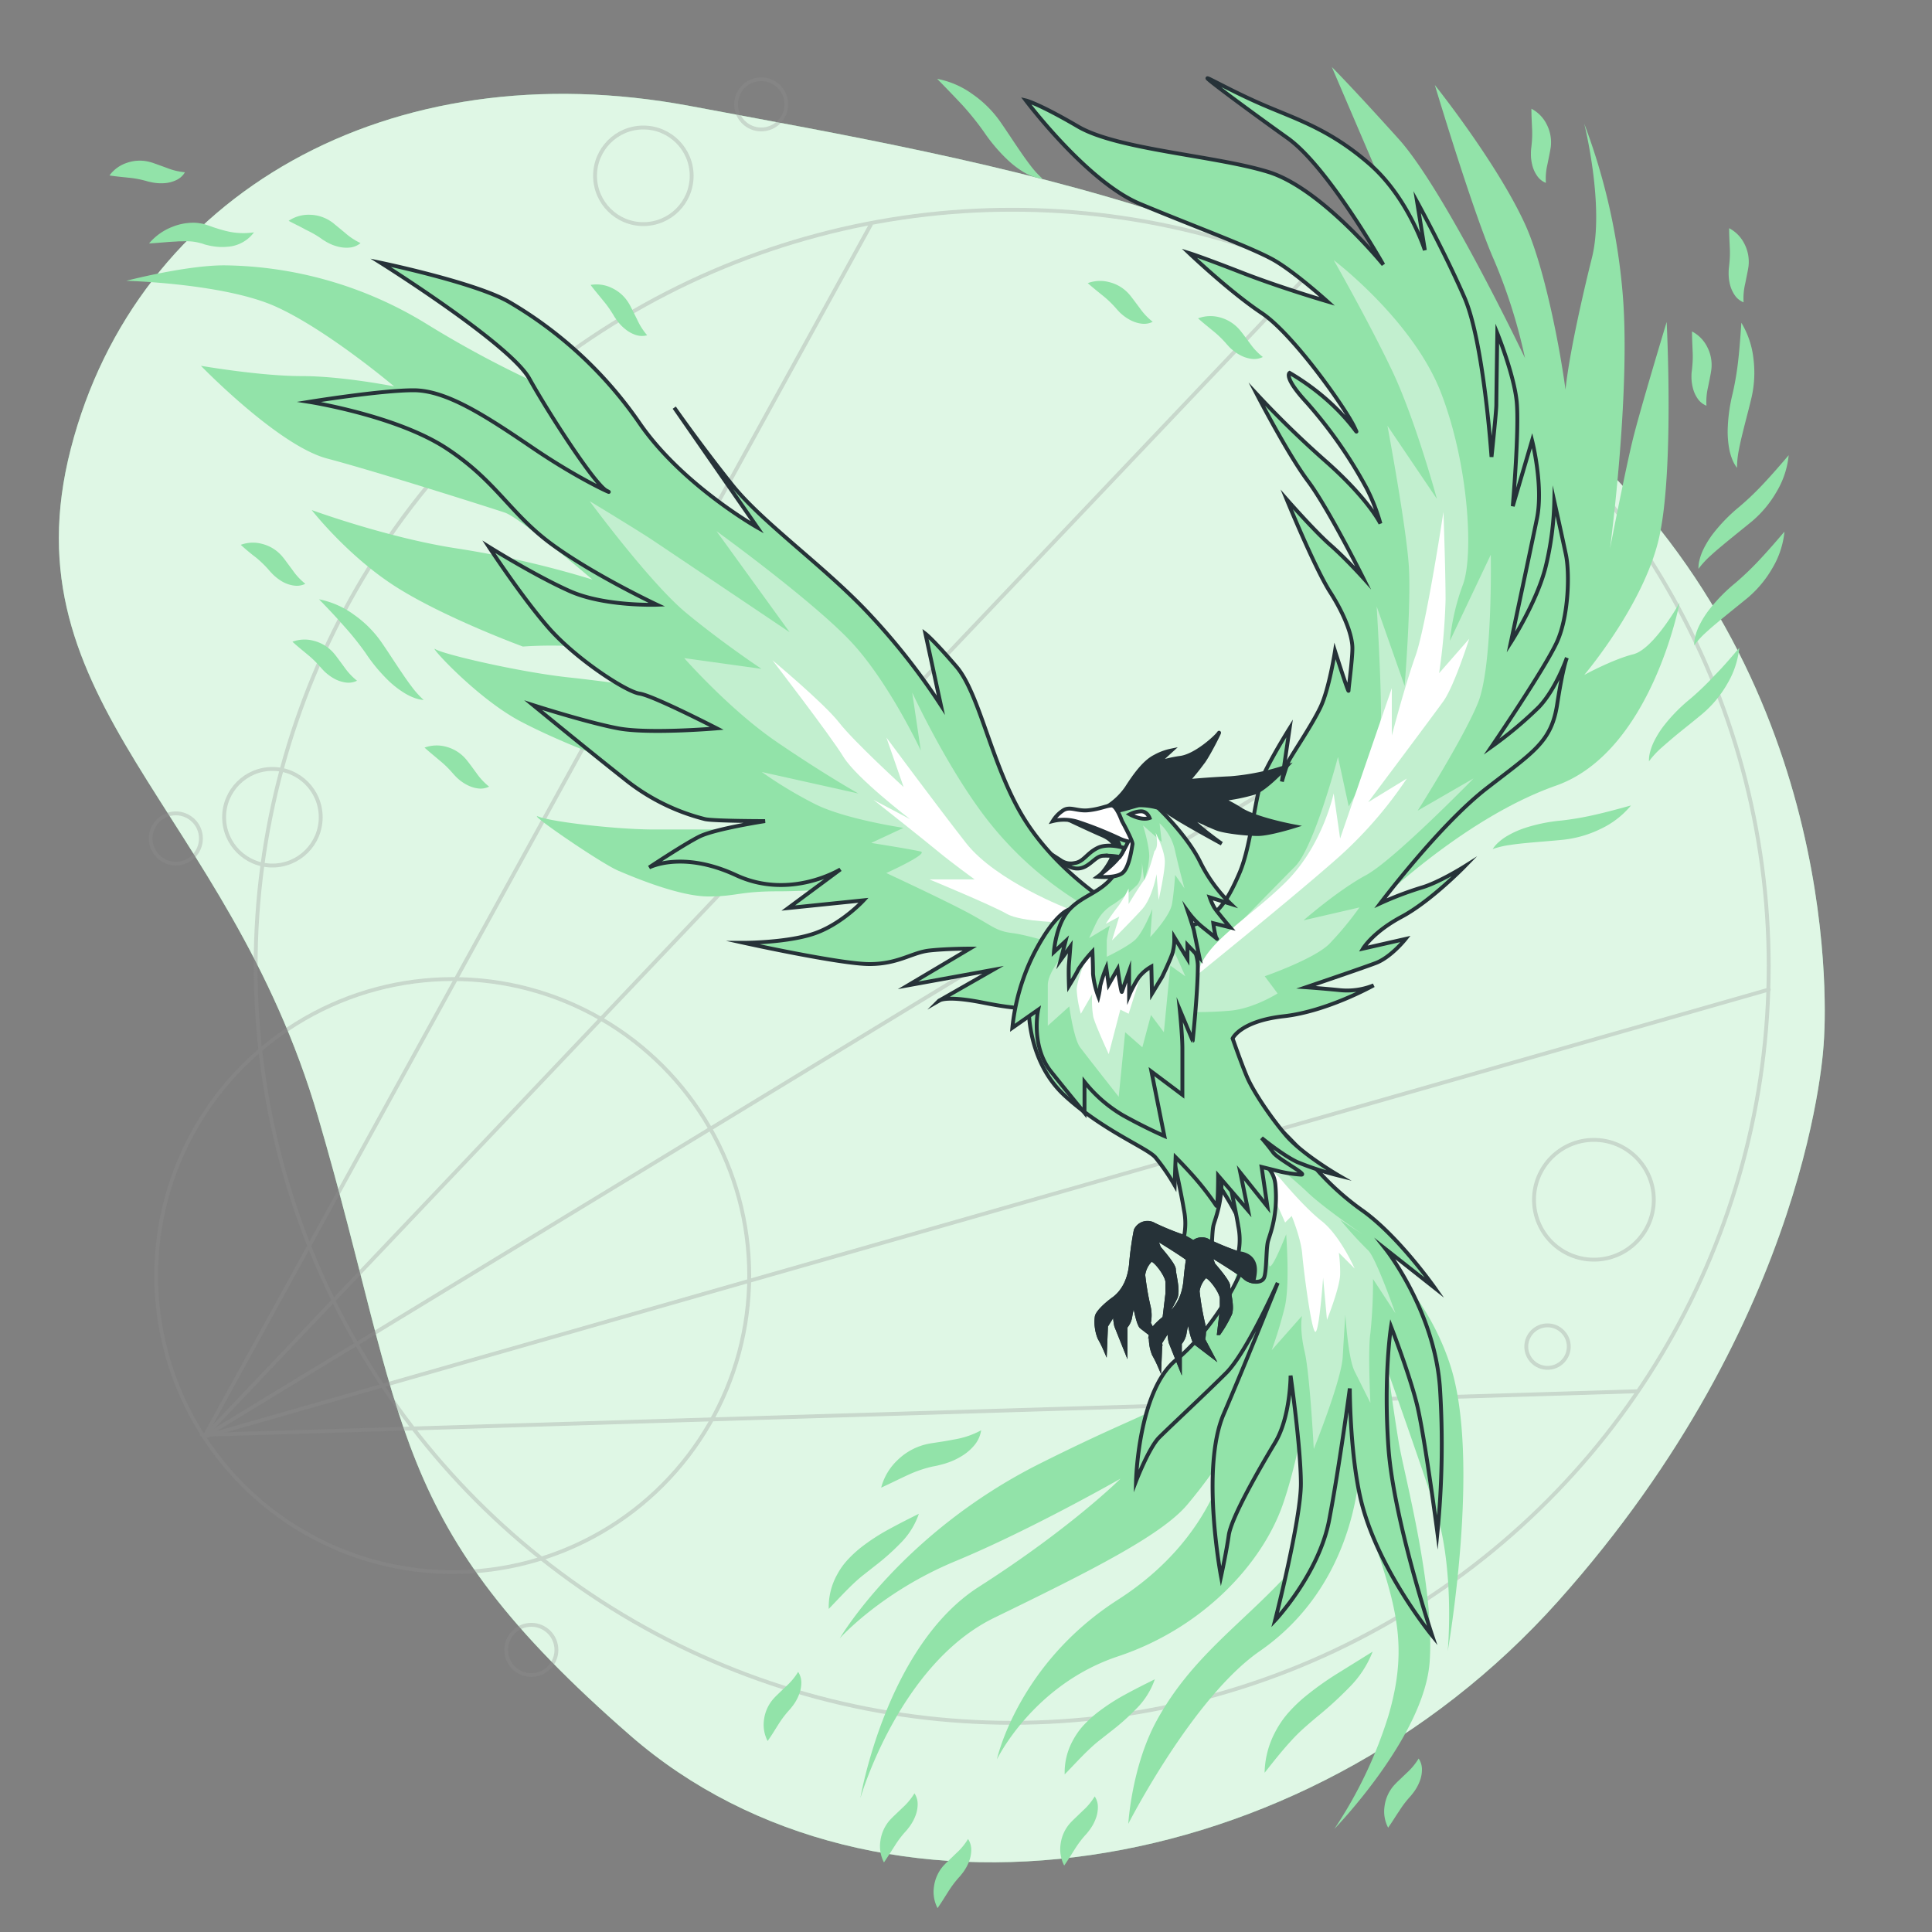 <svg xmlns="http://www.w3.org/2000/svg" viewBox="0 0 500 500"><rect x="0" y="0" width="500" height="500" fill="#808080" stroke="none"/><g id="background-simple"><path d="M472,269.62s7.21-84-56.07-148.1S256.33,42,178.57,27.43,35.35,50.11,18.33,116.11s40.56,92.79,64,173,17.6,105,80.81,160.06,174.19,39,240.11-34.79S472,269.62,472,269.62Z" style="fill:#92E3A9"></path><path d="M472,269.62s7.21-84-56.07-148.1S256.33,42,178.57,27.43,35.35,50.11,18.33,116.11s40.56,92.79,64,173,17.6,105,80.81,160.06,174.19,39,240.11-34.79S472,269.62,472,269.62Z" style="fill:#fff;opacity:0.7"></path></g><g id="Graphics"><g style="opacity:0.3"><circle cx="261.95" cy="250.07" r="195.79" style="fill:none;stroke:#8f8f8f;stroke-linecap:round;stroke-linejoin:round"></circle><circle cx="117.16" cy="330.12" r="76.74" style="fill:none;stroke:#8f8f8f;stroke-linecap:round;stroke-linejoin:round"></circle><line x1="52.87" y1="371.78" x2="225.35" y2="58.18" style="fill:none;stroke:#8f8f8f;stroke-linecap:round;stroke-linejoin:round"></line><line x1="52.87" y1="371.78" x2="342.9" y2="66.38" style="fill:none;stroke:#8f8f8f;stroke-linecap:round;stroke-linejoin:round"></line><line x1="52.87" y1="371.78" x2="425.64" y2="145.02" style="fill:none;stroke:#8f8f8f;stroke-linecap:round;stroke-linejoin:round"></line><line x1="52.87" y1="371.78" x2="457.74" y2="256.1" style="fill:none;stroke:#8f8f8f;stroke-linecap:round;stroke-linejoin:round"></line><line x1="52.24" y1="371.34" x2="423.59" y2="360.06" style="fill:none;stroke:#8f8f8f;stroke-linecap:round;stroke-linejoin:round"></line><circle cx="412.5" cy="310.5" r="15.5" style="fill:none;stroke:#8f8f8f;stroke-linecap:round;stroke-linejoin:round"></circle><circle cx="400.5" cy="348.5" r="5.5" style="fill:none;stroke:#8f8f8f;stroke-linecap:round;stroke-linejoin:round"></circle><circle cx="166.5" cy="45.5" r="12.5" style="fill:none;stroke:#8f8f8f;stroke-linecap:round;stroke-linejoin:round"></circle><circle cx="70.5" cy="211.5" r="12.5" style="fill:none;stroke:#8f8f8f;stroke-linecap:round;stroke-linejoin:round"></circle><circle cx="197" cy="27" r="6.5" style="fill:none;stroke:#8f8f8f;stroke-linecap:round;stroke-linejoin:round"></circle><circle cx="137.5" cy="427" r="6.5" style="fill:none;stroke:#8f8f8f;stroke-linecap:round;stroke-linejoin:round"></circle><circle cx="45.5" cy="217" r="6.5" style="fill:none;stroke:#8f8f8f;stroke-linecap:round;stroke-linejoin:round"></circle></g></g><g id="Phoenix"><path d="M322,299.33s2.19,36.55-11.24,52.94-5.43,8.4-41.43,26.4-52,45.33-52,45.33,10.67-12,30-20S290,382.67,290,382.67s-12.67,12.66-36.67,28-30.66,54.66-30.66,54.66,10-34.66,34.66-46.66,43.34-21.34,50-29.34A130.58,130.58,0,0,0,318,374.67s-2.67,22.66-28.67,39.33S258,455.33,258,455.33s9.33-19.33,31.33-26.66,37.34-24,42.67-39.34,8-38,8-38,7,41.24-7.33,56.67c-11.75,12.63-24.48,21.11-33.34,37.33C292.86,457.18,292,472,292,472s16.67-32.67,34-44.67,24.67-30.66,26-48,2.67-32.66,2.67-32.66-3.34,39.33,2,55.33,7.33,26,2.66,42a112.84,112.84,0,0,1-14,29.33s23.34-24,24.67-43.33-6.67-48.67-8-56.67-2.67-18-2.67-18S366,374,371.33,390s3.34,37.33,3.34,37.33,8.66-49.33.66-74-28.16-36.58-36-43.33A72.56,72.56,0,0,0,322,299.33Z" style="fill:#92E3A9"></path><path d="M354.67,235.33s23.33-23.33,48-32,32-47.33,32-47.33-6.67,12-12,13.33S410,174.67,410,174.67s15.33-18,19.33-35.34,2-56,2-56-6.66,22-8.66,30-6,28.67-6,28.67S422,102,420,76.67A162.7,162.7,0,0,0,410,32s5.33,21.33,2,34.67S403.33,104,405.33,108,402,74,394.67,58s-23.34-36-23.34-36,10,33.33,15.34,45.33a138.76,138.76,0,0,1,8,25.34S374,49.33,362,36s-17.33-18.67-17.33-18.67l12,28-10-9.33s14.66,19.33,22,41.33,9.33,34.67-1.34,70S333.33,228,330,236.67a99.62,99.62,0,0,0-4.67,16Z" style="fill:#92E3A9"></path><path d="M153.33,105.33A269.41,269.41,0,0,1,110.67,84,102,102,0,0,0,58,68.67c-10,0-25.33,4-25.33,4s25.33.66,38.66,6.66S102,100,102,100s-13.33-2.67-24-2.67-26-2.66-26-2.66,20,20.66,32.67,24,42,12.66,46,14S153.33,150,153.33,150a249.28,249.28,0,0,0-34.66-8c-18-2.67-38-10-38-10s9.33,12,22,20,32.66,15.33,32.66,15.33,23.34-2,38.67,5.34,18,8.66,18,8.66-32-4.66-44.67-6-32.66-6-34.66-7.33,10.66,12.67,22,18.67,33.33,14.66,42,14.66S210,214.67,210,214.67H169.33c-10,0-26.66-2-30-3.34s16,12,20.67,14S176,232,183.33,232s8-1.33,18-1.33,17.34-1.34,26,1.33a97.6,97.6,0,0,1,16,6.67s-7.33-15.34-26.66-45.34-36.67-54.66-43.34-58S153.33,105.33,153.33,105.33Z" style="fill:#92E3A9"></path><path d="M228.05,385a14.94,14.94,0,0,1,4.23-7.12,15.83,15.83,0,0,1,7.63-4.15c.82-.18,1.34-.25,1.93-.34l1.75-.27c1.16-.17,2.29-.38,3.42-.6a22.06,22.06,0,0,0,6.91-2.36,7.87,7.87,0,0,1-1.79,3.91,13.09,13.09,0,0,1-3.32,2.81,18,18,0,0,1-3.84,1.76c-.66.23-1.32.38-2,.56s-1.4.28-1.83.39a31.18,31.18,0,0,0-6.18,2.14C232.82,382.71,230.61,383.83,228.05,385Z" style="fill:#92E3A9"></path><path d="M198.66,450.57a9.13,9.13,0,0,1-.93-5.54,10.08,10.08,0,0,1,2.42-5.37c.39-.44.62-.66.9-.94l.81-.78,1.61-1.54a16.85,16.85,0,0,0,3.09-3.72,5,5,0,0,1,.82,2.84,8.31,8.31,0,0,1-.55,2.91,11.43,11.43,0,0,1-1.31,2.53c-.26.39-.55.74-.83,1.1s-.65.72-.8.92a25.41,25.41,0,0,0-2.45,3.31C200.62,447.57,199.78,449,198.66,450.57Z" style="fill:#92E3A9"></path><path d="M109.87,193.48a9.21,9.21,0,0,1,5.61-.22,10.12,10.12,0,0,1,5,3.09c.38.44.57.7.81,1l.68.9,1.32,1.8a16.81,16.81,0,0,0,3.29,3.53,5,5,0,0,1-2.92.46,8.5,8.5,0,0,1-2.82-.92,11.12,11.12,0,0,1-2.33-1.62c-.36-.31-.67-.65-1-1s-.63-.73-.81-.91a25.54,25.54,0,0,0-3-2.84C112.6,195.8,111.32,194.79,109.87,193.48Z" style="fill:#92E3A9"></path><path d="M75.68,166.08a9.06,9.06,0,0,1,5.61-.22,10.14,10.14,0,0,1,5,3.08c.39.45.58.7.81,1l.68.91,1.32,1.79a16.66,16.66,0,0,0,3.3,3.53,5,5,0,0,1-2.93.46,8.56,8.56,0,0,1-2.82-.91,12.14,12.14,0,0,1-2.33-1.63c-.36-.3-.66-.64-1-1s-.63-.73-.8-.9a26.58,26.58,0,0,0-3-2.85C78.4,168.4,77.12,167.39,75.68,166.08Z" style="fill:#92E3A9"></path><path d="M74.7,57.15a9.18,9.18,0,0,1,5.39-1.57,10.09,10.09,0,0,1,5.63,1.78c.48.33.72.54,1,.78l.87.71,1.72,1.42a16.89,16.89,0,0,0,4,2.64,5.07,5.07,0,0,1-2.73,1.15,8.57,8.57,0,0,1-3-.21,11.17,11.17,0,0,1-2.66-1c-.42-.21-.8-.46-1.2-.7s-.78-.56-1-.69a27.17,27.17,0,0,0-3.58-2C77.91,58.74,76.42,58.07,74.7,57.15Z" style="fill:#92E3A9"></path><path d="M152.84,73.74a9,9,0,0,1,5.55.81,10.06,10.06,0,0,1,4.38,4c.3.5.44.79.62,1.14l.5,1,1,2a16.81,16.81,0,0,0,2.59,4.07,5,5,0,0,1-2.95-.08,8.26,8.26,0,0,1-2.61-1.42,11.24,11.24,0,0,1-2-2c-.29-.36-.53-.75-.8-1.13s-.48-.84-.62-1a26,26,0,0,0-2.41-3.34C155.09,76.52,154,75.29,152.84,73.74Z" style="fill:#92E3A9"></path><path d="M28.33,45.41a9.1,9.1,0,0,1,4.55-3.28,10,10,0,0,1,5.89-.21c.57.15.87.26,1.24.39l1.06.38,2.1.76a16.54,16.54,0,0,0,4.69,1.13,5,5,0,0,1-2.18,2,8.34,8.34,0,0,1-2.85.8A11.77,11.77,0,0,1,40,47.31c-.46-.06-.91-.17-1.36-.26s-.92-.27-1.17-.31A25.17,25.17,0,0,0,33.4,46C31.88,45.84,30.26,45.7,28.33,45.41Z" style="fill:#92E3A9"></path><path d="M38.58,63a14.87,14.87,0,0,1,6.17-4.35,14.2,14.2,0,0,1,3.84-.93,12.92,12.92,0,0,1,2.07-.06,10.06,10.06,0,0,1,1.07.13,6.92,6.92,0,0,1,1.07.2l1,.32.76.26q.75.29,1.5.51c1,.33,2,.6,3,.83a18.49,18.49,0,0,0,6.67.22A9.26,9.26,0,0,1,59,63.85a14.62,14.62,0,0,1-4-.14c-.65-.09-1.27-.26-1.9-.41L52.21,63l-.65-.16a12.12,12.12,0,0,0-2.79-.39c-.5-.06-1,0-1.54,0s-1.06,0-1.61.06C43.43,62.59,41.14,62.87,38.58,63Z" style="fill:#92E3A9"></path><path d="M62.31,141a9.06,9.06,0,0,1,5.61-.22,10,10,0,0,1,5,3.08c.38.44.57.7.81,1l.67.91,1.33,1.79a16.34,16.34,0,0,0,3.29,3.53,5,5,0,0,1-2.92.46,8.41,8.41,0,0,1-2.82-.91A11.91,11.91,0,0,1,71,149c-.35-.3-.66-.64-1-1s-.62-.73-.8-.91a27.32,27.32,0,0,0-3-2.84C65,143.34,63.76,142.33,62.31,141Z" style="fill:#92E3A9"></path><path d="M82.57,155.1a22.73,22.73,0,0,1,9.06,4,28.82,28.82,0,0,1,7.07,7.08c1.81,2.62,3.42,5.17,5.15,7.71.85,1.27,1.72,2.53,2.65,3.75a23.34,23.34,0,0,0,3.15,3.51,8.51,8.51,0,0,1-2.47-.56,13.78,13.78,0,0,1-2.29-1.1,24.85,24.85,0,0,1-4-3A43.42,43.42,0,0,1,94.61,169,76,76,0,0,0,89,162C87,159.71,84.88,157.48,82.57,155.1Z" style="fill:#92E3A9"></path><path d="M437.89,85.78a9.09,9.09,0,0,1,3.93,4,10.06,10.06,0,0,1,1.08,5.79c-.07.58-.13.9-.2,1.28L442.48,98l-.44,2.18a16.64,16.64,0,0,0-.41,4.82,5,5,0,0,1-2.3-1.87,8.19,8.19,0,0,1-1.21-2.7,11.44,11.44,0,0,1-.37-2.82c0-.47,0-.92.06-1.38s.12-1,.13-1.21a25.86,25.86,0,0,0,.11-4.11C438,89.36,437.89,87.73,437.89,85.78Z" style="fill:#92E3A9"></path><path d="M447.5,59.06a9.12,9.12,0,0,1,3.93,4,10.16,10.16,0,0,1,1.09,5.8c-.08.58-.14.89-.21,1.27l-.22,1.11-.44,2.19a16.53,16.53,0,0,0-.41,4.81,5,5,0,0,1-2.3-1.86,8.49,8.49,0,0,1-1.21-2.7,11.56,11.56,0,0,1-.36-2.83c0-.46,0-.92.05-1.38s.12-1,.13-1.2a26,26,0,0,0,.12-4.12C447.61,62.64,447.5,61,447.5,59.06Z" style="fill:#92E3A9"></path><path d="M396.33,28.14a9.12,9.12,0,0,1,3.93,4,10.2,10.2,0,0,1,1.09,5.8c-.08.58-.14.89-.21,1.28l-.22,1.11-.44,2.18a16.6,16.6,0,0,0-.41,4.82,5,5,0,0,1-2.3-1.87,8.19,8.19,0,0,1-1.21-2.7A11.42,11.42,0,0,1,396.2,40c0-.47,0-.92.05-1.38s.12-1,.13-1.21a25.82,25.82,0,0,0,.12-4.11C396.44,31.72,396.33,30.09,396.33,28.14Z" style="fill:#92E3A9"></path><path d="M450.66,83.53a22.8,22.8,0,0,1,3.14,9.37,28.82,28.82,0,0,1-.51,10c-.73,3.1-1.53,6-2.26,9-.37,1.49-.72,3-1,4.47a23.76,23.76,0,0,0-.49,4.7,8.55,8.55,0,0,1-1.24-2.21,13.86,13.86,0,0,1-.73-2.43,24.87,24.87,0,0,1-.45-5,43.59,43.59,0,0,1,1.3-9.64A76.34,76.34,0,0,0,449.88,93C450.22,89.92,450.44,86.83,450.66,83.53Z" style="fill:#92E3A9"></path><path d="M310.06,82.39a9.14,9.14,0,0,1,5.61-.26,10.13,10.13,0,0,1,5,3.06c.39.44.58.69.82,1l.68.9,1.33,1.79a16.49,16.49,0,0,0,3.32,3.51,5,5,0,0,1-2.92.48,8.53,8.53,0,0,1-2.83-.9,11.42,11.42,0,0,1-2.34-1.61c-.36-.3-.67-.64-1-1s-.63-.73-.81-.91a25.77,25.77,0,0,0-3-2.82C312.8,84.69,311.51,83.69,310.06,82.39Z" style="fill:#92E3A9"></path><path d="M281.51,73.28a9.06,9.06,0,0,1,5.61-.25,10,10,0,0,1,5,3c.39.44.58.69.82,1l.68.9L295,79.77a16.49,16.49,0,0,0,3.32,3.51,5,5,0,0,1-2.92.48,8.53,8.53,0,0,1-2.83-.9,11.42,11.42,0,0,1-2.34-1.61c-.36-.3-.67-.64-1-1s-.63-.73-.81-.91a26.65,26.65,0,0,0-3-2.82C284.25,75.58,283,74.58,281.51,73.28Z" style="fill:#92E3A9"></path><path d="M242.54,20.41a22.65,22.65,0,0,1,9.08,3.91,28.85,28.85,0,0,1,7.12,7c1.82,2.61,3.45,5.14,5.19,7.68.86,1.26,1.74,2.51,2.67,3.72a23.44,23.44,0,0,0,3.17,3.49,8.17,8.17,0,0,1-2.47-.54,13.78,13.78,0,0,1-2.3-1.08,24.25,24.25,0,0,1-4-3,43.49,43.49,0,0,1-6.32-7.4,74.53,74.53,0,0,0-5.62-7C247,25,244.86,22.77,242.54,20.41Z" style="fill:#92E3A9"></path><path d="M462.91,117.81a22.67,22.67,0,0,1-3.09,9.38,28.81,28.81,0,0,1-6.39,7.71c-2.44,2-4.82,3.89-7.19,5.85-1.19,1-2.35,1.95-3.48,3a23.23,23.23,0,0,0-3.2,3.47,8.25,8.25,0,0,1,.33-2.51,13.38,13.38,0,0,1,.87-2.39,24.12,24.12,0,0,1,2.63-4.27,43.55,43.55,0,0,1,6.81-6.95,75.13,75.13,0,0,0,6.45-6.2C458.74,122.66,460.76,120.32,462.91,117.81Z" style="fill:#92E3A9"></path><path d="M228.77,482a9.07,9.07,0,0,1-.93-5.54,10.15,10.15,0,0,1,2.42-5.38c.39-.43.62-.65.89-.93l.82-.78,1.61-1.54a16.56,16.56,0,0,0,3.08-3.72,5,5,0,0,1,.83,2.84,8.36,8.36,0,0,1-.55,2.91,11.46,11.46,0,0,1-1.32,2.53c-.25.39-.55.74-.83,1.1s-.64.72-.8.91a26.51,26.51,0,0,0-2.44,3.32C230.72,479,229.88,480.35,228.77,482Z" style="fill:#92E3A9"></path><path d="M275.41,482.8a9.14,9.14,0,0,1-.93-5.54,10.11,10.11,0,0,1,2.42-5.38c.39-.43.62-.65.9-.93l.81-.78,1.61-1.55a16.55,16.55,0,0,0,3.09-3.71,4.94,4.94,0,0,1,.82,2.84,8.36,8.36,0,0,1-.55,2.91,11.14,11.14,0,0,1-1.31,2.52c-.26.4-.55.75-.83,1.11s-.65.71-.8.91a26.11,26.11,0,0,0-2.45,3.31C277.37,479.8,276.53,481.2,275.41,482.8Z" style="fill:#92E3A9"></path><path d="M242.64,493.82a9.07,9.07,0,0,1-.93-5.54,10.17,10.17,0,0,1,2.41-5.38c.4-.43.63-.65.9-.93l.82-.78,1.61-1.55a16.53,16.53,0,0,0,3.08-3.71,5,5,0,0,1,.83,2.84,8.36,8.36,0,0,1-.55,2.91,11.46,11.46,0,0,1-1.32,2.53c-.25.39-.55.74-.83,1.1s-.65.71-.8.91a27.11,27.11,0,0,0-2.44,3.31C244.59,490.82,243.75,492.22,242.64,493.82Z" style="fill:#92E3A9"></path><path d="M359.25,473a9.06,9.06,0,0,1-.93-5.54,10.14,10.14,0,0,1,2.41-5.37c.4-.44.63-.66.9-.94l.82-.78,1.61-1.54a16.83,16.83,0,0,0,3.08-3.72A5,5,0,0,1,368,458a8.31,8.31,0,0,1-.55,2.91,11.46,11.46,0,0,1-1.32,2.53c-.25.39-.55.74-.83,1.1s-.65.72-.8.92a25.4,25.4,0,0,0-2.44,3.31C361.2,470,360.36,471.44,359.25,473Z" style="fill:#92E3A9"></path><path d="M214.48,416.39a17.22,17.22,0,0,1,2.2-8.94,18.22,18.22,0,0,1,2.78-3.87,30.13,30.13,0,0,1,3.35-3.09,52.11,52.11,0,0,1,7.24-4.72c2.5-1.37,4.95-2.61,7.75-4a19.76,19.76,0,0,1-4.84,7.69,59.21,59.21,0,0,1-6.42,5.71l-3.18,2.5c-1,.78-1.94,1.65-2.91,2.57C218.52,412.11,216.63,414.15,214.48,416.39Z" style="fill:#92E3A9"></path><path d="M275.54,459.21a17.16,17.16,0,0,1,2.2-8.93,18.9,18.9,0,0,1,2.78-3.88,31,31,0,0,1,3.35-3.08,53.12,53.12,0,0,1,7.24-4.73c2.5-1.37,4.95-2.6,7.76-4a20,20,0,0,1-4.85,7.69A59.33,59.33,0,0,1,287.6,448l-3.18,2.5c-1,.78-1.94,1.65-2.9,2.57C279.58,454.93,277.69,457,275.54,459.21Z" style="fill:#92E3A9"></path><path d="M327.28,458.79A23.43,23.43,0,0,1,330.15,448a25,25,0,0,1,3.29-4.76,38.75,38.75,0,0,1,4-3.9,79.35,79.35,0,0,1,8.71-6.25l9.09-5.65a26.67,26.67,0,0,1-6.08,9.28,95,95,0,0,1-7.84,7.2c-1.32,1.09-2.63,2.21-3.84,3.29a45.55,45.55,0,0,0-3.48,3.47C331.75,453.13,329.6,455.86,327.28,458.79Z" style="fill:#92E3A9"></path><path d="M450.12,167.66A22.67,22.67,0,0,1,447,177a28.81,28.81,0,0,1-6.39,7.71c-2.44,2.05-4.82,3.89-7.19,5.85-1.18,1-2.35,2-3.48,3a23.18,23.18,0,0,0-3.19,3.47,8.2,8.2,0,0,1,.32-2.51,14.21,14.21,0,0,1,.87-2.39,24.34,24.34,0,0,1,2.63-4.27,43.13,43.13,0,0,1,6.81-6.95,73.77,73.77,0,0,0,6.45-6.21C446,172.51,448,170.17,450.12,167.66Z" style="fill:#92E3A9"></path><path d="M422.1,208.45a22.64,22.64,0,0,1-7.81,6.05,29,29,0,0,1-9.61,2.81c-3.17.33-6.18.53-9.24.82-1.52.14-3,.3-4.55.53a23.08,23.08,0,0,0-4.59,1.08,8.56,8.56,0,0,1,1.67-1.89,13,13,0,0,1,2.06-1.49,24,24,0,0,1,4.57-2.07,43,43,0,0,1,9.53-1.94,78.69,78.69,0,0,0,8.82-1.53C415.93,210.14,418.91,209.33,422.1,208.45Z" style="fill:#92E3A9"></path><path d="M461.82,137.58a22.86,22.86,0,0,1-3.09,9.39,29,29,0,0,1-6.39,7.71c-2.44,2-4.82,3.89-7.19,5.85-1.19,1-2.35,1.95-3.48,3a23.14,23.14,0,0,0-3.2,3.46,8.5,8.5,0,0,1,.32-2.5,13.14,13.14,0,0,1,.88-2.39,23.76,23.76,0,0,1,2.63-4.27,43.13,43.13,0,0,1,6.81-6.95,76.75,76.75,0,0,0,6.45-6.21C457.65,142.44,459.67,140.1,461.82,137.58Z" style="fill:#92E3A9"></path><path d="M338,299.33a69.69,69.69,0,0,0,14.67,14c9.33,6.67,18.66,20,18.66,20l-12.66-10s12.66,16,14,36a231.47,231.47,0,0,1-.67,37.34s-3.33-25.34-5.33-33.34-6.67-20-6.67-20-2,12.67-.67,31.34,11.34,48.66,11.34,48.66-14.62-17.76-18.67-36c-2.67-12-2.67-28-2.67-28s-2.66,20-5.33,34-14,26-14,26,6.67-26,6.67-35.33S334,356,334,356s0,10.67-4,17.33-11.33,19.34-12,24S316,408,316,408s-5.33-28,.67-42,14-34,14-34-8,18-13.34,23.33S302.67,369.33,300,372s-6,11.33-6,11.33.56-23.26,10.28-31.3,17.05-21.36,18.39-27.36-6.67-17.34-11.34-24-16.66-9.34-16.66-9.34S319.33,288,324,288,338,299.33,338,299.33Z" style="fill:#92E3A9;stroke:#263238;stroke-miterlimit:10"></path><path d="M329.11,316.36s-1,8.18-.68,10.91,4.43-7.84,4.43-7.84,1,12.95-.34,18.74a106.27,106.27,0,0,1-3.41,11.25l7.84-8.86s-.69,3.41.68,9.2S340,375,340,375s7.16-17.72,7.5-23.86.68-10.9.68-10.9.68,11.25,2.39,14.65l4.09,8.18s-.69-13.63,0-18.06a132.65,132.65,0,0,0,.68-14l5.79,8.86S356,325.22,354,323.52a100.23,100.23,0,0,1-7.15-7.84l5.79,3.75s-10.56-7.16-14.65-11.24A137.23,137.23,0,0,0,326,298.3S329.79,310.23,329.11,316.36Z" style="fill:#fff;opacity:0.44"></path><path d="M331.15,304.78s6.14,7.49,10.91,11.24,8.52,12.27,8.52,12.27l-4.09-4.09a36.81,36.81,0,0,1,.34,5.45c0,3.41-3.41,11.93-3.41,11.93l-1-10.9s-1,14-2,14-3.06-16-3.4-20.11-2.73-9.88-2.73-9.88l-1.7,1.7s-3.75-8.52-4.43-9.88-4.44-8.86-4.44-8.86" style="fill:#fff"></path><path d="M303.28,297.76s2.4,10.8,3.12,15.36a17.23,17.23,0,0,1,0,7,69.54,69.54,0,0,1-7.68-3.12,3.35,3.35,0,0,0-4.8,1.44,80.19,80.19,0,0,0-1.2,8.64c-.48,5.28-2.88,7.92-4.56,9.12s-4.08,3.36-4.32,4.57a11,11,0,0,0,.72,5.52,28.82,28.82,0,0,1,1.44,2.88l.24-6,2.4-3.85a11.65,11.65,0,0,0,.24,3.85l2.4,6v-5.76a5.36,5.36,0,0,0,1.2-2.4,30.47,30.47,0,0,1,1-4.33s1,6,1.92,6.73,4.08,3.12,4.08,3.12l-2.16-4.08a9.9,9.9,0,0,0,0-4.09,68.62,68.62,0,0,1-1.44-8.4,6.52,6.52,0,0,1,1.92-3.84c.72-.72,4.32,3.84,4.32,5.76v2.88l-.72,6a32.3,32.3,0,0,0,2.88-5.05c.72-1.92-.48-6-.48-7.2s-3.84-5.52-3.84-5.52l-1-2.64s7.92,4.8,9.12,6,4.32,1.68,5,0,.48-7.44,1-9.36,2.64-6.72,1.92-14.64-11.52-8.4-11.52-8.4" style="fill:#92E3A9;stroke:#263238;stroke-miterlimit:10"></path><path d="M306.4,320.08a69.54,69.54,0,0,1-7.68-3.12,3.35,3.35,0,0,0-4.8,1.44,80.19,80.19,0,0,0-1.2,8.64c-.48,5.28-2.88,7.92-4.56,9.12s-4.08,3.36-4.32,4.57a11,11,0,0,0,.72,5.52,28.82,28.82,0,0,1,1.44,2.88l.24-6,2.4-3.85a11.65,11.65,0,0,0,.24,3.85l2.4,6v-5.76a5.36,5.36,0,0,0,1.2-2.4,30.47,30.47,0,0,1,1-4.33s1,6,1.92,6.73,4.08,3.12,4.08,3.12l-2.16-4.08a9.9,9.9,0,0,0,0-4.09,68.62,68.62,0,0,1-1.44-8.4,6.52,6.52,0,0,1,1.92-3.84c.72-.72,4.32,3.84,4.32,5.76v2.88l-.72,6a32.3,32.3,0,0,0,2.88-5.05c.72-1.92-.48-6-.48-7.2s-3.84-5.52-3.84-5.52l-1-2.64s7.92,4.8,9.12,6,4.32,1.68,5,0a4.25,4.25,0,0,0,.23-.79C311.51,322.61,306.4,320.08,306.4,320.08Z" style="fill:#263238;stroke:#263238;stroke-miterlimit:10"></path><path d="M317.35,302s2.4,10.8,3.12,15.36a17.3,17.3,0,0,1,0,7,68.41,68.41,0,0,1-7.68-3.13,3.35,3.35,0,0,0-4.8,1.44,80.69,80.69,0,0,0-1.2,8.65c-.48,5.28-2.88,7.92-4.56,9.12s-4.08,3.36-4.32,4.56a11,11,0,0,0,.72,5.52,28.82,28.82,0,0,1,1.44,2.88l.24-6,2.4-3.84a11.59,11.59,0,0,0,.24,3.84l2.4,6v-5.76a5.36,5.36,0,0,0,1.2-2.4,30.6,30.6,0,0,1,1-4.32s1,6,1.92,6.72,4.08,3.12,4.08,3.12l-2.16-4.08a9.86,9.86,0,0,0,0-4.08,68.62,68.62,0,0,1-1.44-8.4,6.52,6.52,0,0,1,1.92-3.84c.72-.72,4.32,3.84,4.32,5.76V339l-.72,6a32,32,0,0,0,2.88-5c.72-1.92-.48-6-.48-7.2s-3.84-5.52-3.84-5.52l-1-2.64s7.92,4.8,9.12,6,4.32,1.68,5,0,.48-7.44,1-9.37,2.64-6.72,1.92-14.64-11.52-8.4-11.52-8.4" style="fill:#92E3A9;stroke:#263238;stroke-miterlimit:10"></path><path d="M320.47,324.33a70.62,70.62,0,0,1-7.68-3.13,3.35,3.35,0,0,0-4.8,1.45,80.19,80.19,0,0,0-1.2,8.64c-.48,5.28-2.88,7.92-4.56,9.12s-4.08,3.36-4.32,4.56a11,11,0,0,0,.72,5.52,28.82,28.82,0,0,1,1.44,2.88l.24-6,2.4-3.84a11.59,11.59,0,0,0,.24,3.84l2.4,6v-5.76a5.36,5.36,0,0,0,1.2-2.4,30.6,30.6,0,0,1,1-4.32s1,6,1.92,6.72,4.08,3.12,4.08,3.12l-2.16-4.08a9.86,9.86,0,0,0,0-4.08,68.62,68.62,0,0,1-1.44-8.4,6.52,6.52,0,0,1,1.92-3.84c.72-.72,4.32,3.84,4.32,5.76V339l-.72,6a32,32,0,0,0,2.88-5c.72-1.92-.48-6-.48-7.2s-3.84-5.52-3.84-5.52l-1-2.64s7.92,4.8,9.12,6a4.26,4.26,0,0,0,2.16,1,10.54,10.54,0,0,0,.46-2.4C325.17,324.35,320.47,324.33,320.47,324.33Z" style="fill:#263238;stroke:#263238;stroke-miterlimit:10"></path><path d="M286,233s-13.5-8.5-21.5-22-11-31.5-17-38.5-8-8.5-8-8.5l4,18.5a170.86,170.86,0,0,0-18-23c-11.5-12.5-28-24-36-34s-15-20-15-20l21.5,31s-19.5-11-30.5-27a105.8,105.8,0,0,0-34-31.5c-9-5-33-10-33-10S132,89,137,98s17,27.5,20,29-6.5-2.5-19-11-22.5-15-31-15-27,3-27,3,22.5,3.5,35.5,12S132,133,143,141s27,15.5,27,15.5-13.5.5-22.5-3.5-21-11.5-21-11.5,8.5,13,15.5,21,20,16.5,23.5,17,20,9,20,9-17.5,1.5-25.5,0-22-6-22-6,14,11.5,23.5,19a54.12,54.12,0,0,0,21,10.5c2.5.5,15.5.5,15.5.5s-13,2-17,4-13,8-13,8,8.5-4.5,22.5,2,27-1.5,27-1.5L204,235l19.5-2s-5.5,6-12.5,8.5-18.5,2.5-18.5,2.5,25,5.5,32.5,5.5,11-3,15.5-3.5,10.5-.5,10.5-.5L235,255l22-4-14,8s1.5-1.5,11.5.5,11.75,1.25,11.75,1.25-.5,13.75,9.25,22.75,21.25,13.5,23.5,16a55,55,0,0,1,5,7.25l.25-7.25s2,2,4.25,4.5a73.4,73.4,0,0,1,6.25,8c.5,1,.5-7.75.5-7.75l7.75,9-2-9.75,7,8.75L326.5,302l5,1.25a35.66,35.66,0,0,0,5.25.75c1.75,0-6-4-7.25-5.75s-3-3.75-3-3.75,5.5,4.5,9.25,6.25a78.51,78.51,0,0,0,10.75,3.5s-9.5-5.5-13.75-10.5-8.5-11.5-10-15-3.75-10-3.75-10,2-4.5,13.25-5.75,23.25-8,23.25-8a18.27,18.27,0,0,1-8.75,1.25c-5-.5-8.75-.75-8.75-.75s14-4.75,18-6.25,7.75-6.25,7.75-6.25l-11,2.5s2.5-4.25,10-8.25,16.25-13,16.25-13-6.75,4.25-11.25,5.5a87.75,87.75,0,0,0-10.5,4S372.5,213.5,384.75,204,401.5,192,403,182.25s2.5-12,2.5-12-2.75,8-7.25,12.75A102.29,102.29,0,0,1,386,193.25s14-20.5,17-27.25,3.25-17.75,2.25-22.5-3-13.75-3-13.75a78.48,78.48,0,0,1-2.25,17c-2.25,9-9,19.5-9,19.5s5-23.5,6.75-32S396.5,114,396.5,114l-5,17s1.75-20.25,1-27.25-5-17.5-5-17.5-.25,16.75-.25,18.5-1.25,13.5-1.25,13.5S384,88.5,379,77s-12.25-24.75-12.25-24.75l2,12.5S364.5,51.25,354.5,42.5,336,31,327.75,27.5,313,20.25,312.5,20.25s10.25,8,20.75,15.5S358,68.5,358,68.5s-16-19.75-29.75-24-39-5.75-49.25-11.75S265.5,26,265.5,26,281.25,47,295,52.75s29.5,11.5,35,14.75S343.5,78,343.5,78s-12-3.5-22.25-7.5-13.5-5-13.5-5,10.5,10,18.75,15.5,21.75,24.75,24,29.5-2.25-5.5-16.75-14c0,0-1.75,1,4.5,7.75a117.27,117.27,0,0,1,15.5,22.25,49,49,0,0,1,3.5,9s-3-6.25-14-16a250.73,250.73,0,0,1-18-17.5s8,15.5,13.25,22.5,14.25,25,14.25,25-4.5-5-8.5-8.5S333,129.25,333,129.25s7.25,17.75,11.25,24,5.75,11.5,5.75,14.5-1,10.25-1,11-3.5-10.25-3.5-10.25-1.5,9.75-3.75,14.5-7.59,12.54-8.25,14-1.75,5.25-1.75,5.25l2-13.75s-4,6.35-6.5,11.5-3.25,18.5-6.5,26-6.25,12.5-14.5,14S286,233,286,233Z" style="fill:#92E3A9;stroke:#263238;stroke-miterlimit:10"></path><path d="M310,250s20.13-20.72,25.14-25.73,11.13-28.38,11.13-28.38l2.78,12.8s8.35-13.92,8.35-23.93-1.12-27.83-1.12-27.83l7.24,20.59s1.67-20.59,1.11-30.61-5.56-36.73-5.56-36.73l12.8,18.93s-5.57-20.6-11.69-33.4-15-28.38-15-28.38,20.6,15.58,27.83,34.51,8.35,42.29,5.57,49.53a57.47,57.47,0,0,0-3.34,14.47l10.57-22.27s.56,28.94-3.34,38.4-15.58,27.83-15.58,27.83l14.47-8.35S360.74,222.6,353.5,226.5s-16.14,11.68-16.14,11.68l14.47-3.34A82.72,82.72,0,0,1,344,244.3c-3.89,3.9-16.69,8.35-16.69,8.35l3.33,4.45s-6.12,3.9-12.24,4.46-15.58.55-17.25-.56S310,250,310,250Z" style="fill:#fff;opacity:0.44"></path><path d="M310.09,252.09s26.16-21.14,36.73-30.6a106.85,106.85,0,0,0,17.26-20l-10,6.12s16.69-22.26,19.48-26.15,6.67-16.14,6.67-16.14l-7.79,8.9a159.24,159.24,0,0,0,1.67-18.92c0-7.79-.55-22.82-.55-22.82s-4.46,29.5-7.24,37.29-6.12,20.59-6.12,20.59V178.08L346.82,217l-1.67-11.68s-2.78,13.35-12.24,22.81S311.21,244.3,310.09,252.09Z" style="fill:#fff"></path><path d="M280.6,234.29a90.8,90.8,0,0,1-23.37-20c-11.14-13.35-21.15-35.06-21.15-35.06l2.22,15s-7.79-16.7-17.25-27.27-35.62-29.5-35.62-29.5l18.93,26.16s-32.28-21.7-35.62-23.93-16.14-10-16.14-10,15.58,21.15,25,28.94,19.48,14.47,19.48,14.47l-20-2.78S188.77,183.64,201,192s21.14,13.36,21.14,13.36l-25-5.57A110.74,110.74,0,0,0,211,208.13c7.8,3.9,22.82,6.12,22.82,6.12l-8.35,3.9s10.58,1.67,12.8,2.22-8.9,5.57-8.9,5.57,15.58,7.23,21.7,10.57,6.68,4.45,11.13,5,16.7,4.45,16.7,4.45S287.28,240.41,280.6,234.29Z" style="fill:#fff;opacity:0.44"></path><path d="M276.81,235.34s-19-7.18-26.82-17.19-20.59-27.27-20.59-27.27l4.45,12.8S221.05,192,217.16,187s-17.26-16.14-17.26-16.14,15,19.48,18.37,25S235.52,212,235.52,212l-9.46-5s13.36,10.57,16.7,13.35,9.46,7.24,9.46,7.24H240.53s16.14,6.68,20,8.9,15.59,2.23,15.59,2.23" style="fill:#fff"></path><path d="M276.81,235.34S273.33,236,268,246a52.87,52.87,0,0,0-3.19,7.34A54.31,54.31,0,0,0,262,266l6.67-4.67s-2,9.34,3.33,16S280.67,288,280.67,288v-8a35.84,35.84,0,0,0,10,8.67c6,3.33,10.66,5.33,10.66,5.33L300,287.33l-2-10,8,6v-12c0-3.33-.67-10-.67-10l3.34,8S310,256.67,310,250s-8.67-16.67-8.67-19.33S285.63,228,276.81,235.34Z" style="fill:#92E3A9;stroke:#263238;stroke-miterlimit:10"></path><path d="M277,245s-5.83,6-5.83,9.89v10.57l5.56-5s1.12,8.35,2.79,10.58,10,12.8,10,12.8l1.67-16.7,4.45,3.9,2.23-8.35,3.34,4.45,1.67-17.25,3.89,2.78s-7.23-16.14-8.9-19.48S278.91,236.22,277,245Z" style="fill:#fff;opacity:0.44"></path><path d="M281.06,248.19s-2.41,5.63-2.41,8a29.27,29.27,0,0,0,1.07,6.17l2.95-5.1a24.44,24.44,0,0,0,.27,5.9c.54,2.15,4,9.65,4,9.65l3-11.53,2.15,1.08,3.48-11s.81-4.56-.53-6.43a10,10,0,0,0-7.51-3.49C284.55,241.48,281.06,248.19,281.06,248.19Z" style="fill:#fff"></path><path d="M276.5,212.15s5.92,2.8,8.72,4,3.11,2.65,3.11,2.65a9.82,9.82,0,0,1-.93,3.89,18,18,0,0,1-2.34,3.42s5.14-2.33,6.07-4.67a11.12,11.12,0,0,0,.94-3.73,20.32,20.32,0,0,0-7.63-4.83A21.77,21.77,0,0,0,276.5,212.15Z" style="fill:#263238;stroke:#263238;stroke-miterlimit:10"></path><path d="M300,209.35s7.32,7,10.59,13.7a39.19,39.19,0,0,0,7.94,10.89l-5.45-1.71a15.53,15.53,0,0,0,1.09,2.49c.62,1.09,4.2,5.29,4.2,5.29L314,238.92s.47,3.74.94,4.05-2.49-2-4.21-3.42a21.87,21.87,0,0,1-3.27-3.58s1.41,4.2,1.56,5,1.4,6.84,1.4,6.84l-3.11-3.26v3.58l-3.42-5.61a13,13,0,0,1-.47,4.21c-.62,1.86-2.65,6.07-2.65,6.07l-2.64,4.35-.16-7a11.19,11.19,0,0,0-3.27,2.8,29.46,29.46,0,0,0-2.49,4.67v-6.23s-1.71,4.83-1.87,5.3-1.09-5.92-1.09-5.92l-2.33,4.05-.62-4.36a32.33,32.33,0,0,0-1.56,4.67,20,20,0,0,1-.47,2.8,22.9,22.9,0,0,1-1.4-5.91c0-2.18-.15-5.76-.15-5.76a35,35,0,0,0-3.58,4.51c-.47,1.09-2.49,4.36-2.49,4.36s-.16-4.05,0-5.76S277,245,277,245l-2.49,3.43,1.24-4.83-3,2.8s.46-7.16,4-11,8.41-4.35,11.83-9.33.47-8.88-1.09-11.83-4-2.18-1.86-4.36,10.11-3.27,11.2-3.27S300,209.35,300,209.35Z" style="fill:#92E3A9;stroke:#263238;stroke-miterlimit:10"></path><path d="M286.31,208.89a17.4,17.4,0,0,0,5.29-5c2-3.11,4.51-6.69,7.31-8.09a14.65,14.65,0,0,1,4.21-1.56l-3.58,3.27a33.17,33.17,0,0,1,6.07-1.4c4-.62,9.18-5.44,9.8-6.38s-2.18,4.67-3.73,7a61.49,61.49,0,0,1-4.36,5.44s4.51-.46,11.21-.78a60.37,60.37,0,0,0,14.31-2.95s-5.13,5.6-8.09,6.69a48.32,48.32,0,0,1-8.56,1.71,40.27,40.27,0,0,1,5.14,2.8c4.2,2.49,13.54,4.21,13.54,4.21s-6.38,2-9.34,2-8.56-.62-10.58-1.4-7.94-3.58-7.94-3.58,3,2.8,5.6,4.82,3.58,2.65,3.58,2.65-10.89-5.92-13.7-7.94-7-2-7.62-2-4.67,1.4-5.76,1.4S286.31,210.75,286.31,208.89Z" style="fill:#263238;stroke:#263238;stroke-miterlimit:10"></path><path d="M300.1,213.06l.54,4.83-4.83-4.29s1.61,5.09,1.61,8a18.88,18.88,0,0,1-1.34,6.17l-.54-4.56s.27,4.29-1.34,5.9a46.29,46.29,0,0,1-5.9,4.82,11.1,11.1,0,0,0-4.29,4.29c-1.07,2.15-2.14,4.56-2.14,4.56l5.36-3.22a28.56,28.56,0,0,0-.8,3.76v4.29s5.09-2.41,7.24-4.29,4.55-8.05,4.55-8.05l-.53,7.24s5.09-5.36,5.63-8.58.8-7.5.8-7.5l2.42,3.48s-1.34-4.82-2.42-9.65A13.61,13.61,0,0,0,300.1,213.06Z" style="fill:#fff;opacity:0.44"></path><path d="M298.76,220.3s-1.61,6.17-2.68,7.51-4,6.16-4,6.16v-4a32.06,32.06,0,0,1-2.68,4.56,50.75,50.75,0,0,0-3.22,4.56l3.48-1.88-1.87,6.17s5.09-5.1,7.77-8.05,3.76-9.11,3.76-9.11l.53,6.7s1.61-7,1.61-9.92-2.41-7.51-2.41-7.51S300.1,219,298.76,220.3Z" style="fill:#fff"></path><path d="M297.51,211.69s-.62-1.72-2.18-1.72a6.87,6.87,0,0,0-2.95.78S295.33,212.46,297.51,211.69Z" style="fill:#fff;stroke:#263238;stroke-miterlimit:10"></path><path d="M290.35,212.46s-1.4-4-2.64-4-3,.93-6.07,1.24-4.83-1.24-6.69.16a8.61,8.61,0,0,0-2.49,2.64,11.93,11.93,0,0,1,6.84.32A95.68,95.68,0,0,1,290,217.13a9.93,9.93,0,0,0,2,.63,23.12,23.12,0,0,1-2.34,4c-1.55,2.18-5.6,5.14-5.6,5.14s4.51.47,6.38-.93,2.49-6.7,2.65-7.48S290.35,212.46,290.35,212.46Z" style="fill:#fff;stroke:#263238;stroke-miterlimit:10"></path><path d="M291,219.47s-4.21-1.4-7,0-3.58,3.58-5.91,3.89a4.52,4.52,0,0,1-3.43-.62s2,2.33,4.67,2,4.05-3.11,6.07-3.27a19.17,19.17,0,0,1,4.36.31A7.82,7.82,0,0,0,291,219.47Z" style="fill:#92E3A9;stroke:#263238;stroke-miterlimit:10"></path></g></svg>